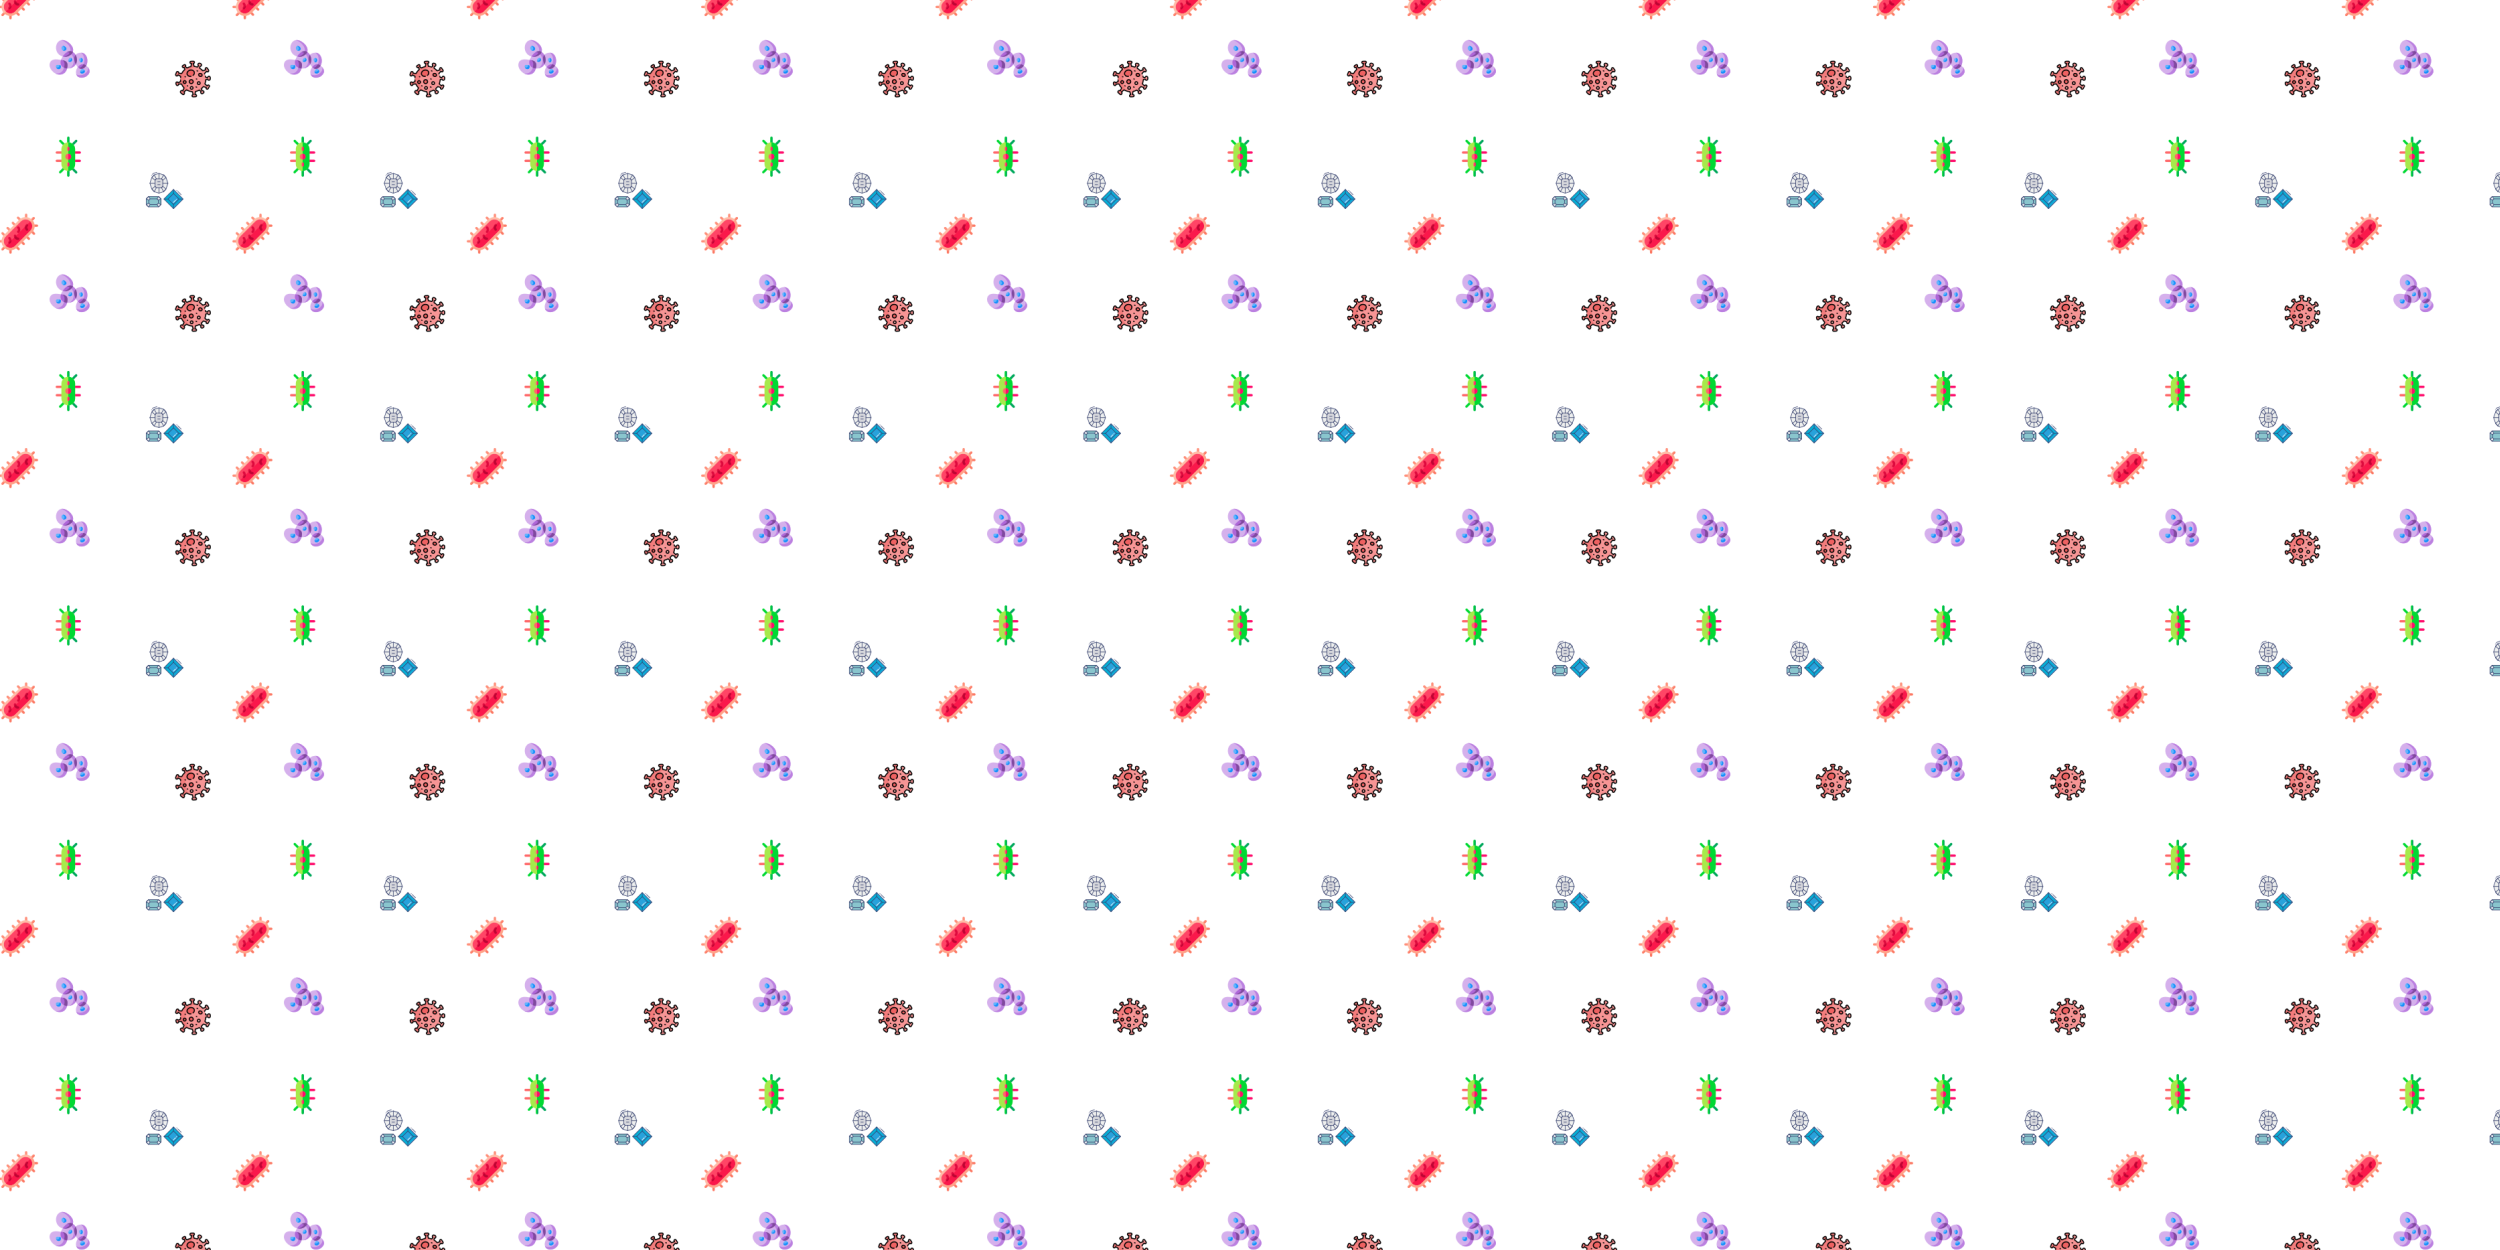 <svg xmlns="http://www.w3.org/2000/svg" xmlns:xlink="http://www.w3.org/1999/xlink" xmlns:fi="http://pattern.flaticon.com/" x="0" y="0" width="1600" height="800" viewBox="0 0 3733.333 1866.667"><rect x="0px" y="0px" width="100%" height="100%" opacity="1" fill="#ffffff"/><defs><g transform="matrix(0.102 0.035 -0.035 0.102 270.937 83.595)" id="L1_2"><g><g><path d="m490.913 258.48c8.43 1.66 13.92 9.83 12.27 18.25l-6.15 31.32c-1.7 8.67-10.3 14.23-18.98 12.1-8.13-1.99-13.06-10.3-11.45-18.51l.17-.84-40.54 1.85c-1.22.05-2.28.86-2.66 2.03-3.96 11.96-9.17 23.36-15.48 34.02-.64 1.08-.54 2.45.27 3.41l17.93 21.3c3.56-3.39 8.21-5.15 12.91-5.15 3.96 0 7.96 1.25 11.35 3.85 8.21 6.28 9.77 18.03 3.49 26.25l-5.2 6.79c-6.1 7.98-17.47 10.12-25.75 4.41-7.13-4.91-9.71-13.74-7.13-21.41l-25.83-11.35c-1.17-.51-2.52-.21-3.37.73-11.96 13.13-25.88 24.43-41.3 33.45-1.06.62-1.63 1.82-1.43 3.03l6.61 40.32 5.72-2.29c8.21-3.28 17.55.92 20.48 9.37 2.74 7.91-1.56 16.56-9.33 19.66l-29.23 11.7c-8.2 3.28-17.54-.92-20.47-9.37-2.74-7.91 1.56-16.56 9.33-19.67l.79-.31-23.58-33.04c-.71-1-1.96-1.44-3.15-1.13-14.09 3.65-28.87 5.61-44.11 5.61-12.06 0-23.82-1.23-35.19-3.55-1.2-.24-2.43.27-3.09 1.3l-23.59 37.01.83.3c7.68 2.8 12.44 10.05 12.44 17.77 0 2.16-.37 4.35-1.15 6.49 0 11.07-8.51 17.03-18.91 13.23l-28.99-10.57c-9.7-3.53-14.76-14.18-11.41-23.91 3.44-10.03 14.87-15.09 24.83-11.46l.67.24 4.8-43.37c.14-1.22-.5-2.38-1.59-2.95-18.36-9.48-34.83-22.11-48.7-37.18-.84-.91-2.15-1.21-3.29-.74l-35.38 14.51c4 7.48 1.75 16.96-5.55 21.76-7.62 5.01-17.91 2.68-23.11-4.8l-9.06-13.05c-5.07-7.29-3.89-17.45 3.09-22.95 7.44-5.86 18.05-4.34 23.62 3.03l24.92-28.16c.83-.94.97-2.3.36-3.39-10.23-18.44-17.23-38.92-20.24-60.67-.17-1.22-1.06-2.21-2.25-2.48l-39.82-9.2-.04 4.67c-.04 4.67-1.96 8.9-5.05 11.95-3.08 3.06-7.32 4.94-12 4.94-9.3 0-16.83-7.59-16.74-16.89l.26-28.93c.08-9.46 7.9-17.43 17.35-17.18 9.17.24 16.49 7.78 16.44 16.98l39.53-9.27c1.2-.28 2.09-1.27 2.25-2.49 3.1-23 10.67-44.59 21.8-63.87.62-1.08.51-2.43-.3-3.39l-18.85-22.14-1.64 2.16c-5.08 6.72-14.78 7.89-21.33 2.44-6.14-5.12-6.89-14.3-2.07-20.67l12.56-16.6c2.92-3.85 7.35-5.88 11.84-5.88 3.11 0 6.25.98 8.93 3 6.21 4.69 7.67 13.31 3.57 19.77l26.36 11.4c1.16.5 2.5.2 3.36-.73 12.44-13.64 27.01-25.3 43.19-34.47 1.06-.61 1.65-1.8 1.47-3.01l-6.07-40.41-5.76 2.22c-8.24 3.17-17.53-1.16-20.34-9.64-2.64-7.95 1.78-16.54 9.59-19.54l29.38-11.3c8.25-3.17 17.53 1.15 20.34 9.64 2.64 7.94-1.77 16.53-9.59 19.54l-.79.3 23.12 33.34c.7 1.01 1.94 1.47 3.13 1.18 13.42-3.29 27.43-5.03 41.86-5.03h.02c1.26 0 2.39-.77 2.81-1.96l7.66-21.42c-8.87-2.78-14.78-11.53-13.65-21.07 1.29-10.81 11.64-18.49 22.45-17.13l10.52 1.32c10.72 1.35 18.76 10.95 17.59 21.7-.92 8.37-6.94 14.89-14.58 16.89l2.66 23.22c.14 1.25 1.07 2.27 2.31 2.54 17.78 3.91 34.55 10.52 49.85 19.37 1.07.61 2.39.52 3.34-.26l31.73-25.75-4.82-3.83c-6.93-5.5-7.91-15.69-2.03-22.42 5.5-6.31 15.15-6.87 21.7-1.66l24.65 19.57c6.93 5.49 7.91 15.69 2.03 22.42-5.5 6.3-15.15 6.86-21.7 1.66l-.67-.53-16.99 36.89c-.52 1.11-.28 2.42.58 3.3 11.96 12.25 22.14 26.25 30.12 41.57.58 1.11 1.79 1.74 3.03 1.57l24.09-3.37c-3.54-9.88 1.71-20.83 11.81-24.14 9.63-3.16 20.01 2.19 23.55 11.69l5.55 14.88c3.5 9.41-.7 20.18-9.9 24.18-8.82 3.83-18.77.37-23.51-7.45l-19.99 13.56c-1.05.71-1.52 2.01-1.18 3.23 4.11 14.9 6.31 30.58 6.31 46.78 0 2.71-.06 5.4-.19 8.07-.05 1.23.64 2.36 1.76 2.85l37.48 16.37 1.18-6.05c1.66-8.43 9.83-13.92 18.25-12.27z" fill="#f79595" id="XMLID_427_"/><ellipse cx="333px" cy="163px" rx="24px" ry="20px" fill="#ee6161"/><circle cx="243" cy="292" r="27" fill="#ee6161"/><circle cx="349" cy="277" r="19" fill="#f9b1b1"/><circle cx="277" cy="372" r="18" fill="#f9b1b1"/><path d="m150.458 241.113c0-67.408 32.157-127.319 81.946-165.228-5.813.82-11.552 1.928-17.17 3.306-1.19.29-2.43-.17-3.13-1.18l-23.12-33.34.79-.3c7.82-3.01 12.23-11.6 9.59-19.54-2.81-8.49-12.09-12.81-20.34-9.64l-29.38 11.3c-7.81 3-12.23 11.59-9.59 19.54 2.81 8.48 12.1 12.81 20.34 9.64l5.76-2.22 6.07 40.41c.18 1.21-.41 2.4-1.47 3.01-16.18 9.17-30.75 20.83-43.19 34.47-.86.93-2.2 1.23-3.36.73l-26.36-11.4c4.1-6.46 2.64-15.08-3.57-19.77-2.68-2.02-5.82-3-8.93-3-4.49 0-8.92 2.03-11.84 5.88l-12.56 16.6c-4.82 6.37-4.07 15.55 2.07 20.67 6.55 5.45 16.25 4.28 21.33-2.44l1.64-2.16 18.85 22.14c.81.96.92 2.31.3 3.39-11.13 19.28-18.7 40.87-21.8 63.87-.16 1.22-1.05 2.21-2.25 2.49l-39.53 9.27c.05-9.2-7.27-16.74-16.44-16.98-9.45-.25-17.27 7.72-17.35 17.18l-.26 28.93c-.09 9.3 7.44 16.89 16.74 16.89 4.68 0 8.92-1.88 12-4.94 3.09-3.05 5.01-7.28 5.05-11.95l.04-4.67 39.82 9.2c1.19.27 2.08 1.26 2.25 2.48 3.01 21.75 10.01 42.23 20.24 60.67.61 1.09.47 2.45-.36 3.39l-24.92 28.16c-5.57-7.37-16.18-8.89-23.62-3.03-6.98 5.5-8.16 15.66-3.09 22.95l9.06 13.05c5.2 7.48 15.49 9.81 23.11 4.8 7.3-4.8 9.55-14.28 5.55-21.76l35.38-14.51c1.14-.47 2.45-.17 3.29.74 13.87 15.07 30.34 27.7 48.7 37.18 1.09.57 1.73 1.73 1.59 2.95l-4.8 43.37-.67-.24c-9.96-3.63-21.39 1.43-24.83 11.46-3.35 9.73 1.71 20.38 11.41 23.91l28.99 10.57c10.4 3.8 18.91-2.16 18.91-13.23.78-2.14 1.15-4.33 1.15-6.49 0-7.72-4.76-14.97-12.44-17.77l-.83-.3 23.59-37.01c.66-1.03 1.89-1.54 3.09-1.3 11.37 2.32 23.13 3.55 35.19 3.55 1.419 0 2.861-.018 4.272-.051-65.928-34.765-110.908-103.985-110.908-183.697z" fill="#f37c7c"/><circle cx="159" cy="327" r="19" fill="#ee6161"/></g><ellipse cx="199px" cy="183px" rx="51px" ry="43px" transform="matrix(0.785 -0.619 0.619 0.785 -71.107 162.693)" fill="#ee6161"/></g><g><path d="m492.361 251.124c-6.043-1.184-12.182.054-17.292 3.487-4.232 2.844-7.338 6.913-8.953 11.659l-26.259-11.467c.054-1.797.081-3.568.081-5.293 0-15.439-1.933-30.769-5.747-45.62l11.779-7.99c7.466 6.539 18.317 8.494 27.817 4.367 12.783-5.555 18.906-20.348 13.938-33.678l-5.545-14.881c-5.027-13.493-19.488-20.602-32.919-16.194-6.797 2.232-12.267 6.994-15.401 13.408-1.783 3.648-2.682 7.561-2.684 11.493l-13.363 1.866c-1.831-3.356-3.831-6.757-5.967-10.145-2.209-3.504-6.842-4.553-10.344-2.345-3.505 2.209-4.555 6.84-2.346 10.344 2.521 3.999 4.831 8.006 6.866 11.912 2.043 3.916 6.351 6.137 10.711 5.529l24.098-3.364c2.236-.312 4.213-1.615 5.381-3.547s1.404-4.288.642-6.413c-1.035-2.884-.863-5.989.482-8.743 1.342-2.746 3.687-4.785 6.604-5.743 5.658-1.856 12.017 1.365 14.184 7.181l5.545 14.881c2.146 5.759-.483 12.346-5.861 14.684-5.148 2.236-11.21.319-14.107-4.458-1.065-1.757-2.806-3-4.813-3.438-2.007-.439-4.108-.032-5.809 1.121l-19.987 13.557c-3.708 2.514-5.396 7.111-4.2 11.439 4.012 14.527 6.046 29.593 6.046 44.778 0 2.488-.063 5.088-.185 7.729-.199 4.302 2.314 8.348 6.252 10.067l37.472 16.364c2.084.911 4.469.826 6.482-.229 2.015-1.055 3.441-2.967 3.879-5.199l1.188-6.05c.414-2.109 1.625-3.931 3.409-5.13 1.783-1.199 3.927-1.632 6.037-1.217 4.355.854 7.203 5.092 6.349 9.446l-6.145 31.317c-.428 2.18-1.695 4.039-3.569 5.235-1.872 1.195-4.098 1.557-6.267 1.027-4.1-1.007-6.735-5.398-5.874-9.79l.164-.837c.442-2.259-.177-4.596-1.68-6.339-1.503-1.745-3.74-2.709-6.022-2.596l-40.534 1.849c-4.291.195-8.086 3.073-9.442 7.165-3.755 11.338-8.739 22.293-14.815 32.559-2.263 3.822-1.866 8.668.987 12.058l17.932 21.303c1.332 1.583 3.259 2.544 5.323 2.659 2.065.112 4.087-.63 5.584-2.055 4.02-3.823 10.13-4.15 14.53-.783 2.382 1.822 3.91 4.462 4.306 7.434s-.391 5.92-2.212 8.301l-5.196 6.791c-3.733 4.877-10.705 6.131-15.542 2.798-4.111-2.833-5.869-8.113-4.275-12.84 1.242-3.681-.533-7.701-4.091-9.263l-25.832-11.346c-4.108-1.807-8.903-.786-11.935 2.541-11.518 12.648-24.819 23.424-39.534 32.029-3.717 2.17-5.746 6.476-5.052 10.713l6.613 40.324c.368 2.244 1.734 4.2 3.715 5.318s4.36 1.276 6.473.432l5.722-2.29c2.063-.825 4.313-.771 6.335.153 2.021.922 3.535 2.593 4.267 4.705 1.382 3.989-.875 8.588-5.031 10.25l-29.222 11.69c-2.063.826-4.312.771-6.335-.152-2.02-.922-3.535-2.593-4.267-4.704-1.382-3.989.874-8.588 5.027-10.25l.791-.316c2.138-.855 3.764-2.644 4.412-4.853.647-2.209.245-4.593-1.093-6.467l-23.575-33.032c-2.494-3.497-6.973-5.12-11.137-4.04-13.745 3.563-27.954 5.37-42.234 5.37-11.307 0-22.642-1.142-33.688-3.394-4.217-.859-8.599.994-10.912 4.615l-23.597 37.009c-1.223 1.917-1.509 4.286-.778 6.44.729 2.154 2.397 3.86 4.534 4.639l.835.305c2.865 1.044 5.152 3.142 6.439 5.907 1.287 2.764 1.42 5.865.376 8.73-.301.823-.454 1.693-.454 2.569 0 2.837-.837 4.986-2.357 6.049-1.519 1.064-3.823 1.116-6.49.142l-28.988-10.57c-5.805-2.116-8.895-8.589-6.89-14.429.957-2.784 3.017-5.048 5.801-6.376 2.941-1.403 6.36-1.577 9.377-.477l.664.242c2.161.79 4.567.541 6.523-.673 1.957-1.214 3.247-3.259 3.5-5.547l4.804-43.373c.473-4.268-1.779-8.461-5.603-10.435-17.535-9.056-33.224-21.034-46.627-35.597-2.95-3.208-7.634-4.255-11.656-2.604l-35.375 14.507c-1.963.805-3.493 2.403-4.211 4.399-.719 1.996-.558 4.203.441 6.074 2.245 4.2.93 9.345-3.058 11.967-4.111 2.705-9.867 1.44-12.827-2.82l-9.061-13.043c-2.906-4.183-2.214-9.798 1.575-12.784 1.959-1.544 4.39-2.22 6.84-1.905 2.469.318 4.653 1.584 6.152 3.566 1.356 1.794 3.446 2.885 5.694 2.972 2.24.086 4.415-.84 5.905-2.525l24.916-28.162c2.924-3.305 3.448-8.125 1.303-11.999-2.679-4.832-5.171-9.92-7.405-15.124-1.636-3.805-6.045-5.566-9.852-3.931-3.806 1.635-5.566 6.045-3.932 9.851 2.003 4.661 4.196 9.241 6.538 13.652l-17.846 20.173c-2.87-1.76-6.108-2.908-9.557-3.352-6.487-.833-12.889.943-18.04 5.001-10.009 7.888-12.033 22.438-4.608 33.124l9.061 13.042c7.561 10.884 22.537 13.931 33.388 6.795 8.115-5.337 12.026-14.646 10.661-23.714l26.08-10.696c13.394 14.064 28.794 25.819 45.854 35l-3.568 32.217c-4.282-.122-8.59.768-12.508 2.637-6.448 3.076-11.253 8.417-13.529 15.042-4.642 13.517 2.508 28.498 15.938 33.395l28.988 10.57c2.909 1.061 5.832 1.585 8.647 1.585 4.24 0 8.237-1.19 11.582-3.53 5.248-3.673 8.386-9.827 8.726-17.024 1.945-6.272 1.499-12.951-1.293-18.946-1.789-3.844-4.414-7.13-7.662-9.666l17.611-27.622c25.29 4.705 51.661 4.013 76.583-1.993l17.114 23.979c-6.736 6.096-9.534 15.689-6.443 24.613 2.088 6.023 6.424 10.795 12.21 13.438 5.706 2.605 12.314 2.763 18.137.435l29.223-11.69c11.676-4.671 17.665-17.448 13.633-29.087-2.087-6.023-6.423-10.796-12.209-13.439-4.747-2.168-10.123-2.643-15.149-1.397l-4.635-28.259c14.038-8.533 26.849-18.903 38.15-30.882l17.452 7.665c-.488 8.965 3.669 17.84 11.3 23.099 11.51 7.931 27.308 5.279 35.966-6.034l5.196-6.791c4.257-5.563 6.093-12.451 5.169-19.395s-4.496-13.113-10.06-17.37c-8.117-6.211-18.713-7.047-27.438-2.748l-11.508-13.672c5.379-9.47 9.915-19.445 13.52-29.73l29.417-1.342c1.459 8.967 7.993 16.527 17.165 18.779 6.19 1.521 12.553.471 17.914-2.951 5.286-3.375 9.01-8.838 10.217-14.991l6.145-31.317c2.446-12.471-5.709-24.607-18.18-27.054z"/><path d="m48.322 271.383 28.112 6.493c.612 3.909 1.369 7.878 2.259 11.837.783 3.488 3.879 5.859 7.311 5.858.544 0 1.097-.06 1.65-.184 4.041-.908 6.582-4.919 5.674-8.961-1.033-4.604-1.872-9.215-2.492-13.705-.591-4.273-3.805-7.795-7.996-8.762l-39.815-9.195c-2.213-.511-4.545.01-6.33 1.417-1.786 1.408-2.837 3.55-2.857 5.824l-.041 4.661c-.047 5.218-4.33 9.464-9.549 9.464-2.485 0-4.818-.972-6.567-2.737-1.75-1.766-2.701-4.106-2.679-6.591l.26-28.924c.023-2.652 1.15-5.247 3.091-7.119 1.824-1.76 4.129-2.704 6.564-2.632 5.066.134 9.166 4.37 9.138 9.443-.013 2.297 1.028 4.474 2.825 5.906 1.797 1.433 4.153 1.963 6.387 1.437l39.535-9.27c4.188-.982 7.388-4.513 7.965-8.787 2.917-21.633 9.936-42.198 20.861-61.126 2.204-3.822 1.77-8.644-1.085-12l-18.853-22.142c-1.474-1.73-3.641-2.702-5.927-2.635-2.273.066-4.394 1.159-5.766 2.972l-1.634 2.16c-1.221 1.614-3.001 2.629-5.013 2.86-2.005.23-3.976-.36-5.539-1.662-2.954-2.461-3.352-7.115-.887-10.374l12.558-16.604c2.438-3.223 7.044-3.863 10.267-1.424 3.018 2.282 3.791 6.569 1.761 9.76-1.178 1.853-1.485 4.128-.84 6.227s2.177 3.81 4.191 4.681l26.363 11.402c4.087 1.769 8.858.743 11.872-2.557 12.002-13.147 25.914-24.251 41.354-33.003 3.74-2.122 5.825-6.398 5.189-10.644l-6.073-40.408c-.338-2.249-1.679-4.223-3.644-5.367-1.967-1.145-4.347-1.335-6.466-.519l-5.753 2.213c-2.074.796-4.322.713-6.331-.237-2.008-.949-3.5-2.64-4.203-4.761-1.329-4.008.988-8.575 5.167-10.182l29.376-11.299c2.074-.798 4.322-.713 6.331.237 2.008.949 3.501 2.64 4.204 4.761 1.328 4.008-.989 8.575-5.168 10.183l-.794.306c-2.148.827-3.798 2.594-4.475 4.794-.676 2.2-.306 4.589 1.007 6.48l23.126 33.338c2.446 3.526 6.897 5.209 11.076 4.186 13.034-3.192 26.516-4.811 40.088-4.811h.004c4.425 0 8.392-2.789 9.871-6.936l7.657-21.426c.687-1.922.561-4.042-.35-5.868-.91-1.827-2.525-3.205-4.474-3.814-5.576-1.744-9.123-7.22-8.435-13.02.367-3.086 1.988-5.895 4.564-7.91 2.705-2.116 6.166-3.089 9.501-2.668l10.516 1.324c6.816.858 11.781 6.887 11.068 13.439-.551 5.058-4.092 9.16-9.021 10.45-3.61.945-5.977 4.401-5.552 8.109l2.661 23.218c.507 4.431 3.781 8.053 8.15 9.014 16.752 3.68 32.805 9.917 47.708 18.535 3.733 2.16 8.483 1.788 11.822-.922l31.729-25.755c1.766-1.433 2.785-3.59 2.773-5.864-.013-2.273-1.056-4.419-2.836-5.833l-4.827-3.833c-1.74-1.381-2.81-3.361-3.012-5.576-.201-2.211.497-4.355 1.968-6.038 2.777-3.181 7.888-3.503 11.396-.72l24.65 19.571c1.74 1.381 2.81 3.361 3.012 5.575.201 2.211-.497 4.355-1.968 6.039-2.778 3.179-7.892 3.501-11.394.721l-.665-.528c-1.804-1.433-4.166-1.957-6.403-1.423-2.24.534-4.11 2.067-5.073 4.158l-16.995 36.892c-1.797 3.902-.982 8.594 2.025 11.675 1.066 1.092 2.119 2.222 3.372 3.583 2.805 3.048 7.55 3.244 10.598.438 3.047-2.806 3.243-7.55.438-10.598-.53-.577-1.029-1.117-1.513-1.634l12.343-26.794c8.635 2.824 18.351.493 24.564-6.62 4.194-4.801 6.186-10.934 5.608-17.269-.569-6.246-3.712-12.063-8.623-15.961l-24.65-19.57c-9.849-7.819-23.913-6.68-32.019 2.599-4.194 4.801-6.186 10.934-5.608 17.269.474 5.198 2.729 10.1 6.305 13.845l-22.226 18.045c-14.52-8.069-30.004-14.09-46.108-17.931l-1.648-14.387c7.623-4.216 12.97-11.98 13.937-20.855 1.593-14.638-9.222-28.071-24.107-29.946l-10.516-1.324c-7.266-.914-14.783 1.176-20.614 5.735-5.748 4.495-9.378 10.872-10.219 17.957-1.224 10.3 3.528 20.142 11.781 25.708l-4.343 12.151c-12.638.216-25.199 1.725-37.428 4.496l-16.784-24.196c6.815-6.004 9.742-15.559 6.771-24.523-2.007-6.051-6.279-10.881-12.029-13.601-5.67-2.681-12.276-2.928-18.129-.677l-29.375 11.298c-11.739 4.514-17.898 17.21-14.021 28.903 2.006 6.051 6.277 10.881 12.028 13.601 4.718 2.231 10.083 2.778 15.129 1.599l4.256 28.318c-14.809 8.731-28.281 19.477-40.119 31.999l-16.933-7.323c1.376-8.017-1.687-16.516-8.495-21.666-4.757-3.598-10.628-5.131-16.538-4.308-5.908.819-11.143 3.891-14.74 8.648l-12.559 16.604c-7.349 9.714-5.922 23.308 3.248 30.947 4.745 3.953 10.728 5.744 16.852 5.04 3.861-.443 7.529-1.902 10.631-4.165l11.361 13.345c-10.498 18.937-17.455 39.337-20.709 60.723l-29.021 6.805c-3.523-8.792-12.047-15.16-22.011-15.423-6.487-.163-12.634 2.256-17.378 6.833-4.816 4.648-7.614 11.127-7.675 17.777l-.26 28.926c-.058 6.517 2.437 12.656 7.024 17.285s10.704 7.178 17.222 7.178c11.85.001 21.825-8.514 24.075-19.748z"/><path d="m219.962 230.442c3.659-1.939 5.054-6.479 3.114-10.139-1.939-3.658-6.477-5.056-10.14-3.114-17.923 9.5-38.352 6.989-48.569-5.975-5.733-7.272-7.705-16.909-5.553-27.134 2.256-10.722 8.708-20.733 18.167-28.188 9.457-7.456 20.699-11.386 31.65-11.082 10.445.295 19.354 4.463 25.088 11.736 8.608 10.921 8.499 27.222-.279 41.529-2.166 3.531-1.061 8.149 2.471 10.315 3.53 2.166 8.148 1.06 10.314-2.47 12.102-19.724 11.816-42.749-.727-58.66-8.533-10.826-21.476-17.021-36.443-17.443-14.464-.42-29.148 4.668-41.36 14.295-12.214 9.627-20.58 22.725-23.56 36.879-3.084 14.652-.082 28.684 8.451 39.509 8.985 11.398 23.054 17.394 38.19 17.393 9.643 0 19.718-2.432 29.186-7.451z"/><path d="m365.49 163.181c0-15.549-14.47-28.199-32.256-28.199s-32.257 12.65-32.257 28.199 14.471 28.199 32.257 28.199 32.256-12.65 32.256-28.199zm-49.512 0c0-7.278 7.741-13.199 17.257-13.199 9.515 0 17.256 5.921 17.256 13.199s-7.741 13.199-17.256 13.199c-9.516 0-17.257-5.921-17.257-13.199z"/><path d="m278.455 292.082c0-19.056-15.503-34.559-34.559-34.559-19.057 0-34.56 15.503-34.56 34.559s15.503 34.559 34.56 34.559c19.056 0 34.559-15.503 34.559-34.559zm-54.118 0c0-10.785 8.774-19.559 19.56-19.559 10.784 0 19.559 8.774 19.559 19.559s-8.774 19.559-19.559 19.559c-10.786 0-19.56-8.774-19.56-19.559z"/><path d="m376.229 277.985c0-14.819-12.056-26.875-26.875-26.875-14.818 0-26.874 12.056-26.874 26.875s12.056 26.875 26.874 26.875c14.819-.001 26.875-12.056 26.875-26.875zm-38.75 0c0-6.548 5.327-11.875 11.874-11.875 6.548 0 11.875 5.327 11.875 11.875s-5.327 11.875-11.875 11.875c-6.546-.001-11.874-5.327-11.874-11.875z"/><path d="m277.802 398.869c14.521 0 26.336-11.814 26.336-26.336 0-14.521-11.814-26.336-26.336-26.336s-26.337 11.814-26.337 26.336 11.814 26.336 26.337 26.336zm0-37.672c6.251 0 11.336 5.085 11.336 11.336s-5.085 11.336-11.336 11.336-11.337-5.085-11.337-11.336 5.086-11.336 11.337-11.336z"/><path d="m159.94 354.598c14.955 0 27.122-12.167 27.122-27.122s-12.167-27.122-27.122-27.122-27.122 12.167-27.122 27.122 12.167 27.122 27.122 27.122zm0-39.244c6.685 0 12.122 5.438 12.122 12.122s-5.438 12.122-12.122 12.122-12.122-5.438-12.122-12.122 5.438-12.122 12.122-12.122z"/><path d="m312.663 233.613c0-4.142-3.357-7.5-7.5-7.5h-6.63c-4.143 0-7.5 3.358-7.5 7.5s3.357 7.5 7.5 7.5h6.63c4.143 0 7.5-3.358 7.5-7.5z"/><path d="m210.025 372.213h6.812c4.143 0 7.5-3.358 7.5-7.5s-3.357-7.5-7.5-7.5h-6.812c-4.143 0-7.5 3.358-7.5 7.5s3.358 7.5 7.5 7.5z"/><path d="m146.88 262.991c4.143 0 7.5-3.358 7.5-7.5s-3.357-7.5-7.5-7.5h-6.562c-4.143 0-7.5 3.358-7.5 7.5s3.357 7.5 7.5 7.5z"/><path d="m280.087 131.774c4.143 0 7.5-3.358 7.5-7.5s-3.357-7.5-7.5-7.5h-9.132c-4.143 0-7.5 3.358-7.5 7.5s3.357 7.5 7.5 7.5z"/><path d="m329.979 332.797c-4.143 0-7.5 3.358-7.5 7.5s3.357 7.5 7.5 7.5h10.084c4.143 0 7.5-3.358 7.5-7.5s-3.357-7.5-7.5-7.5z"/></g></g><g transform="matrix(0.117 0 0 0.117 -3 319)" id="L1_3"><path d="m423.256 229.296-193.917 193.916c-38.803 38.803-101.714 38.803-140.517 0l-.119-.119c-38.803-38.803-38.803-101.714 0-140.517l193.917-193.916c38.803-38.803 101.714-38.803 140.517 0l.119.119c38.802 38.802 38.802 101.714 0 140.517z" fill="#ff4566"/><path d="m423.256 88.778-.051-.051-334.434 334.434.051.051c38.803 38.803 101.715 38.803 140.517 0l193.916-193.916c38.804-38.803 38.804-101.715.001-140.518z" fill="#fa184b"/><path d="m155.092 231.188c-3.839 0-7.678-1.464-10.606-4.394l-31.558-31.558c-5.858-5.858-5.858-15.355 0-21.213 5.857-5.858 15.355-5.858 21.213 0l31.558 31.558c5.858 5.858 5.858 15.355 0 21.213-2.929 2.929-6.768 4.394-10.607 4.394z" fill="#ff8f7a"/><path d="m221.207 165.073c-3.839 0-7.678-1.464-10.606-4.394l-31.558-31.558c-5.858-5.858-5.858-15.355 0-21.213 5.857-5.858 15.355-5.858 21.213 0l31.558 31.558c5.858 5.858 5.858 15.355 0 21.213-2.93 2.93-6.769 4.394-10.607 4.394z" fill="#ff8f7a"/><path d="m328.769 401.867c-3.839 0-7.678-1.464-10.606-4.394l-31.558-31.558c-5.858-5.858-5.858-15.355 0-21.213 5.857-5.858 15.355-5.858 21.213 0l31.558 31.558c5.858 5.858 5.858 15.355 0 21.213-2.929 2.93-6.768 4.394-10.607 4.394z" fill="#fc7964"/><path d="m394.134 336.502c-3.839 0-7.678-1.464-10.606-4.394l-31.558-31.558c-5.858-5.858-5.858-15.355 0-21.213 5.857-5.858 15.355-5.858 21.213 0l31.558 31.558c5.858 5.858 5.858 15.355 0 21.213-2.929 2.93-6.768 4.394-10.607 4.394z" fill="#fc7964"/><path d="m423.128 103.682c-3.839 0-7.678-1.464-10.606-4.394-5.858-5.858-5.858-15.355 0-21.213l31.558-31.558c5.857-5.858 15.355-5.858 21.213 0s5.858 15.355 0 21.213l-31.558 31.558c-2.929 2.93-6.768 4.394-10.607 4.394z" fill="#ff8f7a"/><path d="m459.5 271.137c-3.839 0-7.678-1.464-10.606-4.394l-31.558-31.558c-5.858-5.858-5.858-15.355 0-21.213 5.857-5.858 15.355-5.858 21.213 0l31.558 31.558c5.858 5.858 5.858 15.355 0 21.213-2.93 2.93-6.769 4.394-10.607 4.394z" fill="#fc7964"/><path d="m287.467 99.104c-3.839 0-7.678-1.464-10.606-4.394l-31.558-31.558c-5.858-5.858-5.858-15.355 0-21.213 5.857-5.858 15.355-5.858 21.213 0l31.558 31.558c5.858 5.858 5.858 15.355 0 21.213-2.929 2.93-6.768 4.394-10.607 4.394z" fill="#ff8f7a"/><path d="m88.975 297.3c-3.839 0-7.678-1.464-10.606-4.394l-31.558-31.558c-5.858-5.858-5.858-15.355 0-21.213 5.857-5.858 15.355-5.858 21.213 0l31.558 31.558c5.858 5.858 5.858 15.355 0 21.213-2.929 2.93-6.768 4.394-10.607 4.394z" fill="#ff8f7a"/><path d="m263.404 467.233c-3.839 0-7.678-1.464-10.606-4.394l-31.558-31.558c-5.858-5.858-5.858-15.355 0-21.213 5.857-5.858 15.355-5.858 21.213 0l31.558 31.558c5.858 5.858 5.858 15.355 0 21.213-2.929 2.929-6.768 4.394-10.607 4.394z" fill="#fc7964"/><path d="m159.33 511.742c-8.284 0-15-6.716-15-15v-44.63c0-8.284 6.716-15 15-15s15 6.716 15 15v44.63c0 8.284-6.716 15-15 15z" fill="#fc7964"/><path d="m359.274 74.832c-8.284 0-15-6.716-15-15v-44.63c0-8.284 6.716-15 15-15s15 6.716 15 15v44.63c0 8.284-6.715 15-15 15z" fill="#ff8f7a"/><path d="m496.944 168.953h-44.63c-8.284 0-15-6.716-15-15s6.716-15 15-15h44.63c8.284 0 15 6.716 15 15s-6.716 15-15 15z" fill="#fc7964"/><path d="m59.63 368.425h-44.63c-8.284 0-15-6.716-15-15s6.716-15 15-15h44.63c8.284 0 15 6.716 15 15s-6.716 15-15 15z" fill="#ff8f7a"/><path d="m57.067 469.849c-3.839 0-7.678-1.464-10.606-4.394-5.858-5.858-5.858-15.355 0-21.213l31.558-31.558c5.857-5.858 15.355-5.858 21.213 0s5.858 15.355 0 21.213l-31.558 31.558c-2.929 2.93-6.768 4.394-10.607 4.394z" fill="#ff8f7a"/><path d="m256.137 306.009c-13.278 0-24.081-10.802-24.081-24.081 0-8.284-6.716-15-15-15s-15 6.716-15 15c0 29.82 24.26 54.081 54.081 54.081 8.284 0 15-6.716 15-15s-6.716-15-15-15z" fill="#de0a3e"/><path d="m379.912 136.895c-5.857-5.857-15.355-5.858-21.213 0-10.215 10.214-15.84 23.795-15.84 38.241 0 14.445 5.625 28.026 15.84 38.241 2.929 2.929 6.768 4.393 10.606 4.393s7.678-1.464 10.607-4.394c5.857-5.858 5.857-15.355 0-21.213-4.548-4.548-7.053-10.595-7.053-17.027s2.505-12.479 7.053-17.027c5.858-5.859 5.858-15.356 0-21.214z" fill="#de0a3e"/><path d="m135.481 323.143c9.389 9.389 9.389 24.666 0 34.055-5.858 5.858-5.858 15.355 0 21.213s15.355 5.858 21.213 0c21.086-21.086 21.086-55.395 0-76.481-5.858-5.858-15.355-5.858-21.213 0-5.857 5.857-5.857 15.355 0 21.213z" fill="#de0a3e"/><path d="m247.61 187.715c9.389 9.389 9.389 24.666 0 34.055-5.858 5.858-5.858 15.355 0 21.213s15.355 5.858 21.213 0c21.086-21.086 21.086-55.395 0-76.481-5.858-5.858-15.355-5.858-21.213 0s-5.858 15.355 0 21.213z" fill="#de0a3e"/><path d="m465.354 46.579-52.765 52.765c2.921 2.888 6.73 4.335 10.542 4.335 3.839 0 7.678-1.464 10.607-4.394l31.558-31.558c5.837-5.837 5.854-15.285.058-21.148z" fill="#fc7964"/><path d="m99.24 412.693-52.77 52.77c2.928 2.924 6.762 4.386 10.598 4.386 3.839 0 7.678-1.464 10.607-4.394l31.558-31.558c5.854-5.855 5.856-15.346.007-21.204z" fill="#fc7964"/><g fill="#bd0533"><path d="m256.137 306.009c-13.278 0-24.081-10.802-24.081-24.081 0-.651-.055-1.288-.136-1.917l-24.778 24.778c8.631 18.423 27.342 31.219 48.995 31.219 8.284 0 15-6.716 15-15 0-8.283-6.716-14.999-15-14.999z"/><path d="m172.492 339.441-37.941 37.941c.293.353.6.699.93 1.029 5.858 5.858 15.355 5.858 21.213 0 10.729-10.728 15.986-24.879 15.798-38.97z"/><path d="m379.912 192.162c-4.548-4.548-7.053-10.595-7.053-17.027s2.505-12.48 7.053-17.027c5.858-5.858 5.858-15.355 0-21.213-.84-.84-1.761-1.546-2.73-2.145l-33.929 33.929c-.252 2.128-.395 4.281-.395 6.457 0 14.445 5.626 28.026 15.84 38.241 2.929 2.929 6.768 4.393 10.606 4.393 3.839 0 7.678-1.464 10.607-4.394 5.859-5.858 5.859-15.356.001-21.214z"/></g><path d="m159.081 467.26c-29.286 0-58.571-11.147-80.865-33.442l-.119-.119c-44.589-44.589-44.589-117.141 0-161.73l193.916-193.916c44.589-44.59 117.142-44.59 161.73 0l.119.119c44.589 44.589 44.589 117.141 0 161.73l-193.916 193.916c-22.295 22.295-51.58 33.442-80.865 33.442zm253.568-248.571c32.892-32.892 32.892-86.412 0-119.304l-.119-.119c-16.446-16.446-38.049-24.669-59.652-24.669s-43.206 8.223-59.652 24.669l-193.916 193.916c-32.892 32.892-32.892 86.412 0 119.304l.119.119c32.893 32.892 86.412 32.891 119.304 0z" fill="#ffbca7"/><path d="m433.862 78.172-.051-.051-21.213 21.213.051.051c32.892 32.892 32.892 86.412 0 119.304l-193.916 193.916c-32.892 32.891-86.411 32.892-119.304 0l-.051-.051-21.213 21.213.051.051c22.294 22.295 51.58 33.442 80.865 33.442s58.57-11.147 80.865-33.442l193.917-193.916c44.589-44.589 44.589-117.141-.001-161.73z" fill="#ffa289"/></g><g transform="matrix(0.117 0 0 0.117 74 58)" id="L1_5"><path d="m483.288 279.898c0 56.81-33.312 102.863-78.113 102.863s-90.227-72.305-90.227-129.115 45.426-76.612 90.227-76.612 78.113 46.054 78.113 102.864z" fill="#d5b0ec"/><path d="m405.175 177.035c-.934 0-1.867.012-2.801.029 25.424 17.009 41.948 51.682 41.948 91.693 0 53.846-29.929 98.021-71.2 102.485 10.284 7.256 21.186 11.519 32.053 11.519 44.801 0 78.113-46.053 78.113-102.863s-33.312-102.863-78.113-102.863z" fill="#bb80e0"/><path d="m114.936 264.716c56.58 8.197 125.784 7.2 113.641 91.023-12.143 83.822-62.358 107.188-118.938 98.991-56.58-8.196-117.101-75.287-108.886-131.995s57.603-66.215 114.183-58.019z" fill="#d5b0ec"/><path d="m163.701 271.565c19.999 11.764 31.878 32.39 26.245 71.276-11.944 82.451-60.725 106.406-116.167 99.367 11.668 6.383 23.852 10.783 35.86 12.522 56.58 8.197 106.795-15.169 118.938-98.991 8.719-60.187-24.502-76.644-64.876-84.174z" fill="#bb80e0"/><path d="m330.935 331.146c-36.236 52.394-115.37 60.455-160.514 29.233s-35.903-87.621.333-140.015 85.746-80.943 130.89-49.721 65.528 108.109 29.291 160.503z" fill="#d5b0ec"/><path d="m301.645 170.643c-26.053-18.018-53.559-16.128-79.13-1.238 13.262-.039 26.581 3.99 39.541 12.953 45.144 31.222 65.527 108.109 29.29 160.503-10.622 15.358-24.933 26.902-40.99 34.769 31.253-3.967 61.724-19.22 80.58-46.483 36.236-52.395 15.853-129.282-29.291-160.504z" fill="#bb80e0"/><path d="m248.795 51.423c49.056 40.641 70.961 95.15 34.617 139.019s-111.13 53.192-160.186 12.551-53.807-115.856-17.463-159.725 93.975-32.486 143.032 8.155z" fill="#d5b0ec"/><path d="m248.795 51.423c-32.967-27.311-69.805-41.41-101.454-34.407 22.314 4.365 45.501 16.566 67.037 34.407 49.056 40.641 70.961 95.15 34.617 139.019-16.946 20.455-42.251 33.395-69.407 37.266 39.052 5.605 79.822-8.293 103.825-37.266 36.342-43.869 14.438-98.377-34.618-139.019z" fill="#bb80e0"/><path d="m283.713 282.783c-8.614 12.455-27.425 14.371-38.156 6.949s-8.535-20.829.079-33.283c8.614-12.455 20.383-19.241 31.114-11.819 10.732 7.421 15.577 25.698 6.963 38.153z" fill="#62b4fd"/><path d="m276.75 244.629c-1.567-1.084-3.157-1.856-4.755-2.361 3.664 8.424 3.74 18.94-1.843 27.014-7.029 10.164-20.848 13.307-31.527 10.086.758 4.04 2.955 7.613 6.931 10.363 10.731 7.422 29.542 5.506 38.156-6.949s3.77-30.731-6.962-38.153z" fill="#1690fb"/><path d="m423.622 272.413c0 15.386-9.022 27.859-21.156 27.859s-24.437-19.583-24.437-34.969 12.303-20.749 24.437-20.749c12.133 0 21.156 12.473 21.156 27.859z" fill="#62b4fd"/><path d="m402.466 244.554c-1.278 0-2.557.063-3.824.188 4.678 5.109 7.547 12.858 7.547 21.534 0 13.366-6.811 24.529-16.553 27.231 3.887 4.112 8.369 6.765 12.83 6.765 12.134 0 21.156-12.473 21.156-27.859 0-15.387-9.023-27.859-21.156-27.859z" fill="#1690fb"/><path d="m283.411 190.442c6.091-7.352 10.538-15.003 13.503-22.837-43.845-26.16-91.184 2.189-126.159 52.759-1.137 1.644-2.247 3.292-3.33 4.943 42.512 10.746 89.476-2.865 115.986-34.865z" fill="#ae66d8"/><path d="m200.017 100.931c14.151 11.724 20.47 27.448 9.986 40.103s-32.058 15.344-46.209 3.621c-14.151-11.724-15.521-33.421-5.037-46.076 10.484-12.656 27.109-9.372 41.26 2.352z" fill="#62b4fd"/><path d="m200.017 100.931c-10.564-8.752-22.505-12.796-32.243-9.022 2.982 1.616 5.935 3.628 8.786 5.991 14.151 11.724 20.47 27.448 9.986 40.103-4.328 5.225-10.548 8.745-17.354 10.259 13.784 7.32 31.588 3.905 40.811-7.228 10.484-12.655 4.165-28.379-9.986-40.103z" fill="#1690fb"/><path d="m370.265 349.214c32.457-29.588 68.908-42.451 113.98 6.991s28.901 84.551-3.556 114.139-96.641 38.449-127.133 5-15.747-96.542 16.709-126.13z" fill="#d5b0ec"/><path d="m486.627 358.874c12.653 31.926-2.497 57.104-26.737 79.201-30.174 27.507-87.762 37.092-120.216 11.431 2.617 9.606 7.143 18.446 13.881 25.838 30.493 33.449 94.677 24.588 127.133-5 31.87-29.053 48.033-63.429 5.939-111.47z" fill="#bb80e0"/><path d="m468.453 341.083c-37.931-30.999-69.608-17.923-98.187 8.13-3.602 3.284-6.985 6.983-10.114 11.006 13.793 13.794 29.445 22.542 45.023 22.542 26.726 0 49.362-16.392 63.278-41.678z" fill="#ae66d8"/><path d="m402.339 393.109c11.052-10.075 23.465-14.456 38.813 2.381 15.348 16.836 9.841 28.792-1.211 38.867s-32.908 13.093-43.292 1.703c-10.384-11.391-5.362-32.876 5.69-42.951z" fill="#62b4fd"/><path d="m441.152 395.49c-.118-.129-.234-.246-.352-.373-1.211 5.785-5.141 10.867-10.269 15.542-9.788 8.923-28.043 12.301-39.305 5.048-.91 7.525.579 15.038 5.423 20.352 10.384 11.39 32.24 8.373 43.292-1.702 11.052-10.076 16.559-22.031 1.211-38.867z" fill="#1690fb"/><path d="m145.862 268.757c-11.899 36.164-6.768 69.956 24.56 91.622 15.043 10.404 33.861 16.439 53.608 17.933 1.849-6.982 3.377-14.494 4.548-22.573 9.978-68.881-34.976-80.485-82.716-86.982z" fill="#ae66d8"/><path d="m112.644 332.663c15.983 2.315 35.531 2.034 32.101 25.712s-17.615 30.278-33.597 27.963c-15.983-2.315-33.079-21.267-30.758-37.286 2.32-16.019 16.272-18.704 32.254-16.389z" fill="#62b4fd"/><path d="m126.086 334.539c-.024 1.43-.141 2.956-.38 4.61-3.43 23.678-17.615 30.278-33.597 27.963-2.966-.43-5.969-1.434-8.88-2.884 5.347 11.003 16.897 20.514 27.92 22.11 15.983 2.315 30.167-4.285 33.597-27.963 2.486-17.166-7.106-21.737-18.66-23.836z" fill="#1690fb"/><path d="m314.948 253.646c0 23.292 7.64 49.186 19.738 71.637 22.355-37.644 17.867-85.896-2.744-121.128-10.498 11.828-16.994 28.013-16.994 49.491z" fill="#80499e"/><path d="m265.431 157.768c-2.482 11.271-7.82 22.272-16.437 32.674-16.944 20.453-42.245 33.392-69.398 37.264 39.049 5.603 79.814-8.294 103.816-37.264 6.091-7.352 10.538-15.003 13.503-22.837-10.37-6.186-20.934-9.32-31.484-9.837z" fill="#80499e"/><path d="m262.056 182.358c5.755 3.98 11.105 8.707 15.99 14.026 1.868-1.904 3.661-3.884 5.366-5.942 6.091-7.352 10.538-15.003 13.503-22.837-24.633-14.697-50.368-12.188-74.395 1.799 13.259-.037 26.577 3.992 39.536 12.954z" fill="#80499e"/><path d="m163.705 271.567c19.996 11.764 31.874 32.39 26.241 71.273-1.339 9.242-3.142 17.746-5.364 25.557 12.019 5.527 25.498 8.859 39.447 9.914 1.849-6.982 3.377-14.494 4.548-22.573 8.719-60.184-24.5-76.641-64.872-84.171z" fill="#80499e"/><path d="m432.678 323.657c-12.393 26.486-33.754 44.791-59.549 47.584 10.281 7.255 21.18 11.52 32.046 11.52 26.727 0 49.362-16.392 63.278-41.678-12.574-10.275-24.461-15.704-35.775-17.426z" fill="#80499e"/></g><g transform="matrix(0.117 0 0 0.117 72 204)" id="L1_6"><g><path d="m271 15v66c0 8.28-6.72 15-15 15s-15-6.72-15-15v-66c0-8.28 6.72-15 15-15s15 6.72 15 15z" fill="#00d933"/><path d="m110 217.918h66c8.284 0 15-6.716 15-15s-6.716-15-15-15h-66c-8.284 0-15 6.716-15 15s6.716 15 15 15z" fill="#ff6769"/><path d="m191 309.188c0-8.284-6.716-15-15-15h-66c-8.284 0-15 6.716-15 15s6.716 15 15 15h66c8.284 0 15-6.716 15-15z" fill="#ff6769"/><path d="m321 202.918c0 8.284 6.716 15 15 15h66c8.284 0 15-6.716 15-15s-6.716-15-15-15h-66c-8.284 0-15 6.716-15 15z" fill="#ff0c6c"/><path d="m402 294.188h-66c-8.284 0-15 6.716-15 15s6.716 15 15 15h66c8.284 0 15-6.716 15-15s-6.716-15-15-15z" fill="#ff0c6c"/><path d="m310.564 116.873c3.839 0 7.678-1.465 10.606-4.394l46.669-46.669c5.858-5.857 5.858-15.355 0-21.213-5.857-5.857-15.355-5.857-21.213 0l-46.669 46.669c-5.858 5.857-5.858 15.355 0 21.213 2.929 2.929 6.768 4.394 10.607 4.394z" fill="#00a85c"/><path d="m165.373 44.598c-5.857-5.857-15.355-5.857-21.213 0s-5.858 15.355 0 21.213l46.669 46.669c2.929 2.929 6.768 4.394 10.606 4.394s7.678-1.465 10.606-4.394c5.858-5.857 5.858-15.355 0-21.213z" fill="#00d933"/><path d="m189.022 397.059-46.669 46.669c-5.858 5.857-5.858 15.355 0 21.213 2.929 2.929 6.768 4.394 10.606 4.394s7.678-1.465 10.606-4.394l46.669-46.669c5.858-5.857 5.858-15.355 0-21.213-5.857-5.858-15.355-5.858-21.212 0z" fill="#00d933"/><path d="m321.363 399.059c-5.857-5.857-15.355-5.857-21.213 0s-5.858 15.355 0 21.213l46.669 46.669c2.929 2.929 6.768 4.394 10.606 4.394s7.678-1.465 10.606-4.394c5.858-5.857 5.858-15.355 0-21.213z" fill="#00a85c"/><path d="m271 431v66c0 8.28-6.72 15-15 15s-15-6.72-15-15v-66c0-8.28 6.72-15 15-15s15 6.72 15 15z" fill="#00d933"/></g><path d="m271 15v66c0 8.28-6.72 15-15 15v-96c8.28 0 15 6.72 15 15z" fill="#00a85c"/><path d="m271 431v66c0 8.28-6.72 15-15 15v-96c8.28 0 15 6.72 15 15z" fill="#00a85c"/><path d="m343.5 161v190c0 48.25-39.25 87.5-87.5 87.5s-87.5-39.25-87.5-87.5v-190c0-48.25 39.25-87.5 87.5-87.5s87.5 39.25 87.5 87.5z" fill="#a6ea4b"/><path d="m343.5 161v190c0 48.25-39.25 87.5-87.5 87.5v-365c48.25 0 87.5 39.25 87.5 87.5z" fill="#00d933"/><g fill="#ff6769"><circle cx="256" cy="256" r="37"/><path d="m271 144.86v22.16c0 8.29-6.72 15-15 15s-15-6.71-15-15v-22.16c0-8.29 6.72-15 15-15s15 6.71 15 15z"/><path d="m271 344.94v22.16c0 8.29-6.72 15-15 15s-15-6.71-15-15v-22.16c0-8.28 6.72-15 15-15s15 6.72 15 15z"/></g><g fill="#ff0c6c"><path d="m256 182.02v-52.16c8.28 0 15 6.71 15 15v22.16c0 8.29-6.72 15-15 15z"/><path d="m271 344.94v22.16c0 8.29-6.72 15-15 15v-52.16c8.28 0 15 6.72 15 15z"/><path d="m293.74 256c0 20.81-16.93 37.74-37.74 37.74v-75.48c20.81 0 37.74 16.93 37.74 37.74z"/></g></g><g transform="matrix(0.811 0 0 0.811 216 255)" id="L1_7"><path d="m35.124 38.512-8.821 2.767-8.82-2.767-4.314-4.958-3.548-10.495 3.548-10.494 4.314-4.958 8.82-2.768 8.821 2.768 4.314 4.958 3.548 10.494-3.548 10.495z" fill="#eeefee"/><path d="m42.988 23.059-3.55 10.49-4.31 4.96-.98.31 2.97-3.42 3.55-10.5-3.55-10.49-4.31-4.96-8.82-2.76-7.84 2.45 1.33-1.53 8.83-2.77 8.82 2.77 4.31 4.96z" fill="#e1e6e9"/><path d="m31.081 31.429h-9.556l-2.336-2.685v-11.369l2.336-2.686h9.556l2.337 2.686v11.369z" fill="#d5d6db"/><g fill="#323c6b"><path d="m31.081 31.929h-9.556a.5.5 0 0 1 -.377-.172l-2.337-2.685a.5.5 0 0 1 -.123-.328v-11.369a.5.5 0 0 1 .123-.328l2.337-2.686a.5.5 0 0 1 .377-.172h9.556a.5.5 0 0 1 .377.172l2.337 2.686a.5.5 0 0 1 .123.328v11.369a.5.5 0 0 1 -.123.328l-2.337 2.685a.5.5 0 0 1 -.377.172zm-9.328-1h9.1l2.064-2.372v-11l-2.064-2.373h-9.1l-2.064 2.373v11z"/><path d="m19.188 17.875a.5.5 0 0 1 -.312-.109l-6.02-4.81a.5.5 0 0 1 -.064-.719l4.313-4.958a.514.514 0 0 1 .426-.169.5.5 0 0 1 .386.25l4.043 7.083a.5.5 0 0 1 -.058.576l-2.337 2.681a.5.5 0 0 1 -.377.175zm-5.3-5.375 5.237 4.185 1.789-2.056-3.514-6.163z"/><path d="m33.418 17.875a.5.5 0 0 1 -.377-.172l-2.341-2.685a.5.5 0 0 1 -.058-.576l4.043-7.083a.5.5 0 0 1 .386-.25.517.517 0 0 1 .426.169l4.313 4.958a.5.5 0 0 1 -.064.719l-6.02 4.81a.5.5 0 0 1 -.308.11zm-1.727-3.246 1.789 2.056 5.238-4.185-3.509-4.034z"/><path d="m17.482 39.012a.5.5 0 0 1 -.377-.172l-4.313-4.958a.5.5 0 0 1 .064-.719l6.02-4.81a.5.5 0 0 1 .689.063l2.335 2.684a.5.5 0 0 1 .058.576l-4.041 7.084a.5.5 0 0 1 -.386.25zm-3.594-5.393 3.512 4.033 3.518-6.163-1.789-2.056z"/><path d="m35.124 39.012h-.049a.5.5 0 0 1 -.386-.25l-4.043-7.083a.5.5 0 0 1 .054-.579l2.337-2.685a.5.5 0 0 1 .689-.062l6.02 4.81a.5.5 0 0 1 .064.719l-4.31 4.958a.5.5 0 0 1 -.376.172zm-3.433-7.522 3.518 6.163 3.509-4.033-5.238-4.186z"/><path d="m28.621 20.984h-4.636a.5.5 0 1 1 0-1h4.636a.5.5 0 0 1 0 1z"/><path d="m28.621 26.135h-4.636a.5.5 0 0 1 0-1h4.636a.5.5 0 0 1 0 1z"/><path d="m26.3 41.779a.5.5 0 0 1 -.5-.5v-9.85a.5.5 0 0 1 1 0v9.85a.5.5 0 0 1 -.5.5z"/><path d="m26.3 15.189a.5.5 0 0 1 -.5-.5v-9.85a.5.5 0 0 1 1 0v9.85a.5.5 0 0 1 -.5.5z"/><path d="m42.985 23.56h-9.567a.5.5 0 0 1 0-1h9.567a.5.5 0 0 1 0 1z"/><path d="m19.188 23.56h-9.567a.5.5 0 1 1 0-1h9.567a.5.5 0 0 1 0 1z"/></g><path d="m40.608 39.51h25.076v25.076h-25.076z" transform="matrix(0.707 0.707 -0.707 0.707 52.37 -22.336)" fill="#05afd6"/><path d="m70.878 52.049-17.73 17.73-1.43-1.43 16.29-16.3-16.29-16.29 1.43-1.44z" fill="#27a2db"/><path d="m45.981 44.882h14.331v14.331h-14.331z" transform="matrix(0.707 0.707 -0.707 0.707 52.37 -22.336)" fill="#27a2db"/><path d="m53.146 62.682a.5.5 0 0 1 -.354-.146l-10.133-10.136a.5.5 0 0 1 0-.707l10.134-10.132a.5.5 0 0 1 .707 0l10.134 10.133a.5.5 0 0 1 0 .707l-10.134 10.134a.5.5 0 0 1 -.354.147zm-9.426-10.634 9.427 9.427 9.427-9.427-9.427-9.427z" fill="#323c6b"/><path d="m53.146 70.28a.5.5 0 0 1 -.5-.5v-7.6a.5.5 0 0 1 1 0v7.6a.5.5 0 0 1 -.5.5z" fill="#323c6b"/><path d="m53.146 42.414a.5.5 0 0 1 -.5-.5v-7.6a.5.5 0 0 1 1 0v7.6a.5.5 0 0 1 -.5.5z" fill="#323c6b"/><path d="m43.013 52.548h-7.6a.5.5 0 0 1 0-1h7.6a.5.5 0 0 1 0 1z" fill="#323c6b"/><path d="m70.878 52.548h-7.6a.5.5 0 0 1 0-1h7.6a.5.5 0 0 1 0 1z" fill="#323c6b"/><path d="m7.136 47.376h18.616l4.258 4.258v10.702l-4.258 4.258h-18.616l-4.258-4.258v-10.702z" fill="#89c5cd"/><path d="m25.752 47.379h-18.614l-1.63 1.63h19.092a11.86 11.86 0 0 1 1.152-1.63z" fill="#6eaaad"/><path d="m29.589 52.1a6.725 6.725 0 0 1 -1.561.712v11.16l-2.62 2.62h.34l4.26-4.25v-9.959c-.144.047-.285-.355-.419-.283z" fill="#6eaaad"/><path d="m22.826 62.772h-12.764a.5.5 0 0 1 -.343-.136l-2.491-2.343a.5.5 0 0 1 -.157-.364v-5.888a.5.5 0 0 1 .157-.364l2.491-2.343a.5.5 0 0 1 .343-.136h12.764a.5.5 0 0 1 .343.136l2.491 2.343a.5.5 0 0 1 .157.364v5.888a.5.5 0 0 1 -.157.364l-2.491 2.343a.5.5 0 0 1 -.343.136zm-12.566-1h12.368l2.189-2.06v-5.455l-2.189-2.057h-12.368l-2.19 2.057v5.456z" fill="#323c6b"/><path d="m25.317 59.929-2.491 2.343 2.926 4.322 4.258-4.258z" fill="#ebf0f3"/><path d="m25.752 67.094h-.048a.5.5 0 0 1 -.366-.217l-2.926-4.322a.5.5 0 0 1 .071-.645l2.491-2.343a.5.5 0 0 1 .571-.081l4.692 2.407a.5.5 0 0 1 .125.8l-4.258 4.258a.5.5 0 0 1 -.352.143zm-2.273-4.75 2.348 3.468 3.345-3.344-3.772-1.933z" fill="#323c6b"/><path d="m7.571 59.929 2.491 2.343-2.926 4.322-4.258-4.258z" fill="#ebf0f3"/><path d="m7.137 67.094a.5.5 0 0 1 -.354-.146l-4.259-4.258a.5.5 0 0 1 .125-.8l4.692-2.407a.5.5 0 0 1 .571.081l2.488 2.344a.5.5 0 0 1 .071.645l-2.92 4.322a.5.5 0 0 1 -.366.217zm-3.42-4.626 3.346 3.344 2.347-3.468-1.925-1.81z" fill="#323c6b"/><path d="m25.317 54.041-2.491-2.343 2.926-4.322 4.258 4.258z" fill="#ebf0f3"/><path d="m7.571 54.041 2.491-2.343-2.926-4.322-4.258 4.258z" fill="#ebf0f3"/><path d="m7.57 54.541a.5.5 0 0 1 -.229-.055l-4.692-2.407a.5.5 0 0 1 -.125-.8l4.259-4.258a.5.5 0 0 1 .4-.144.5.5 0 0 1 .366.217l2.925 4.322a.5.5 0 0 1 -.071.645l-2.49 2.344a.5.5 0 0 1 -.343.136zm-3.853-3.041 3.768 1.933 1.925-1.809-2.348-3.466z" fill="#323c6b"/><path d="m12.655 9.229a.5.5 0 0 1 -.378-.828l.27-.311a.5.5 0 0 1 .756.655l-.27.311a.5.5 0 0 1 -.378.173z" fill="#323c6b"/><path d="m14.309 7.185a.5.5 0 0 1 -.377-.828l1.468-1.686a.5.5 0 0 1 .228-.149l6.882-2.16a.5.5 0 1 1 .3.954l-6.75 2.118-1.374 1.579a.5.5 0 0 1 -.377.172z" fill="#323c6b"/><path d="m59.472 37.044a.5.5 0 0 1 -.354-.147l-.418-.417a.5.5 0 1 1 .707-.706l.416.417a.5.5 0 0 1 -.354.853z" fill="#323c6b"/><path d="m67.257 44.685a.5.5 0 0 1 -.354-.146l-6.203-6.209a.5.5 0 0 1 .707-.707l6.208 6.208a.5.5 0 0 1 -.354.854z" fill="#323c6b"/><path d="m53.146 70.28a.5.5 0 0 1 -.354-.146l-17.73-17.734a.5.5 0 0 1 0-.707l17.731-17.73a.5.5 0 0 1 .707 0l17.731 17.731a.5.5 0 0 1 0 .707l-17.731 17.732a.5.5 0 0 1 -.354.147zm-17.024-18.232 17.024 17.025 17.025-17.025-17.025-17.025z" fill="#323c6b"/><path d="m26.3 41.779a.5.5 0 0 1 -.149-.023l-8.82-2.768a.5.5 0 0 1 -.228-.149l-4.313-4.958a.5.5 0 0 1 -.1-.168l-3.543-10.493a.5.5 0 0 1 0-.32l3.553-10.5a.5.5 0 0 1 .1-.168l4.313-4.958a.5.5 0 0 1 .228-.149l8.82-2.768a.5.5 0 0 1 .3 0l8.812 2.773a.5.5 0 0 1 .228.149l4.313 4.958a.5.5 0 0 1 .1.168l3.545 10.495a.5.5 0 0 1 0 .32l-3.548 10.494a.5.5 0 0 1 -.1.168l-4.311 4.958a.5.5 0 0 1 -.228.149l-8.821 2.768a.5.5 0 0 1 -.151.022zm-8.536-3.7 8.536 2.676 8.537-2.678 4.163-4.777 3.458-10.24-3.458-10.241-4.16-4.777-8.54-2.679-8.533 2.679-4.155 4.777-3.464 10.241 3.463 10.24z" fill="#323c6b"/><path d="m29.274 51.6a3.171 3.171 0 0 1 .526-.176l-3.805-3.8a7.7 7.7 0 0 0 -1.061 1.547l3.039 3.107c.568-.132.778-.441 1.301-.678z" fill="#e1e6e9"/><path d="m25.752 67.094h-18.615a.5.5 0 0 1 -.354-.146l-4.259-4.258a.5.5 0 0 1 -.146-.354v-10.7a.5.5 0 0 1 .146-.354l4.259-4.258a.5.5 0 0 1 .354-.146h18.615a.5.5 0 0 1 .354.146l4.258 4.258a.5.5 0 0 1 .146.354v10.7a.5.5 0 0 1 -.146.354l-4.258 4.258a.5.5 0 0 1 -.354.146zm-18.408-1h18.2l3.965-3.965v-10.288l-3.965-3.965h-18.2l-3.966 3.965v10.288z" fill="#323c6b"/><path d="m25.317 54.541a.5.5 0 0 1 -.343-.136l-2.491-2.343a.5.5 0 0 1 -.071-.645l2.926-4.317a.5.5 0 0 1 .768-.073l4.258 4.258a.5.5 0 0 1 -.125.8l-4.692 2.407a.5.5 0 0 1 -.23.049zm-1.839-2.915 1.922 1.809 3.771-1.935-3.345-3.345z" fill="#323c6b"/><path d="m58.358 53.395a.6.6 0 0 1 -.424-1.024l.417-.417a.6.6 0 1 1 .848.849l-.417.417a.6.6 0 0 1 -.424.175z" fill="#ffffff"/><path d="m52.938 58.9a.6.6 0 0 1 -.421-1.028l3.988-3.925a.6.6 0 1 1 .842.855l-3.988 3.925a.6.6 0 0 1 -.421.173z" fill="#ffffff"/></g></defs><g fi:class="KUsePattern"><pattern id="pattern_L1_2" width="350" height="350" patternUnits="userSpaceOnUse"><use xlink:href="#L1_2" x="-350" y="-350"/><use xlink:href="#L1_2" x="0" y="-350"/><use xlink:href="#L1_2" x="350" y="-350"/><use xlink:href="#L1_2" x="-350" y="0"/><use xlink:href="#L1_2" x="0" y="0"/><use xlink:href="#L1_2" x="350" y="0"/><use xlink:href="#L1_2" x="-350" y="350"/><use xlink:href="#L1_2" x="0" y="350"/><use xlink:href="#L1_2" x="350" y="350"/></pattern><rect x="0" y="0" width="100%" height="100%" fill="url(#pattern_L1_2)"/></g><g fi:class="KUsePattern"><pattern id="pattern_L1_3" width="350" height="350" patternUnits="userSpaceOnUse"><use xlink:href="#L1_3" x="-350" y="-350"/><use xlink:href="#L1_3" x="0" y="-350"/><use xlink:href="#L1_3" x="350" y="-350"/><use xlink:href="#L1_3" x="-350" y="0"/><use xlink:href="#L1_3" x="0" y="0"/><use xlink:href="#L1_3" x="350" y="0"/><use xlink:href="#L1_3" x="-350" y="350"/><use xlink:href="#L1_3" x="0" y="350"/><use xlink:href="#L1_3" x="350" y="350"/></pattern><rect x="0" y="0" width="100%" height="100%" fill="url(#pattern_L1_3)"/></g><g fi:class="KUsePattern"><pattern id="pattern_L1_5" width="350" height="350" patternUnits="userSpaceOnUse"><use xlink:href="#L1_5" x="-350" y="-350"/><use xlink:href="#L1_5" x="0" y="-350"/><use xlink:href="#L1_5" x="350" y="-350"/><use xlink:href="#L1_5" x="-350" y="0"/><use xlink:href="#L1_5" x="0" y="0"/><use xlink:href="#L1_5" x="350" y="0"/><use xlink:href="#L1_5" x="-350" y="350"/><use xlink:href="#L1_5" x="0" y="350"/><use xlink:href="#L1_5" x="350" y="350"/></pattern><rect x="0" y="0" width="100%" height="100%" fill="url(#pattern_L1_5)"/></g><g fi:class="KUsePattern"><pattern id="pattern_L1_6" width="350" height="350" patternUnits="userSpaceOnUse"><use xlink:href="#L1_6" x="-350" y="-350"/><use xlink:href="#L1_6" x="0" y="-350"/><use xlink:href="#L1_6" x="350" y="-350"/><use xlink:href="#L1_6" x="-350" y="0"/><use xlink:href="#L1_6" x="0" y="0"/><use xlink:href="#L1_6" x="350" y="0"/><use xlink:href="#L1_6" x="-350" y="350"/><use xlink:href="#L1_6" x="0" y="350"/><use xlink:href="#L1_6" x="350" y="350"/></pattern><rect x="0" y="0" width="100%" height="100%" fill="url(#pattern_L1_6)"/></g><g fi:class="KUsePattern"><pattern id="pattern_L1_7" width="350" height="350" patternUnits="userSpaceOnUse"><use xlink:href="#L1_7" x="-350" y="-350"/><use xlink:href="#L1_7" x="0" y="-350"/><use xlink:href="#L1_7" x="350" y="-350"/><use xlink:href="#L1_7" x="-350" y="0"/><use xlink:href="#L1_7" x="0" y="0"/><use xlink:href="#L1_7" x="350" y="0"/><use xlink:href="#L1_7" x="-350" y="350"/><use xlink:href="#L1_7" x="0" y="350"/><use xlink:href="#L1_7" x="350" y="350"/></pattern><rect x="0" y="0" width="100%" height="100%" fill="url(#pattern_L1_7)"/></g></svg>